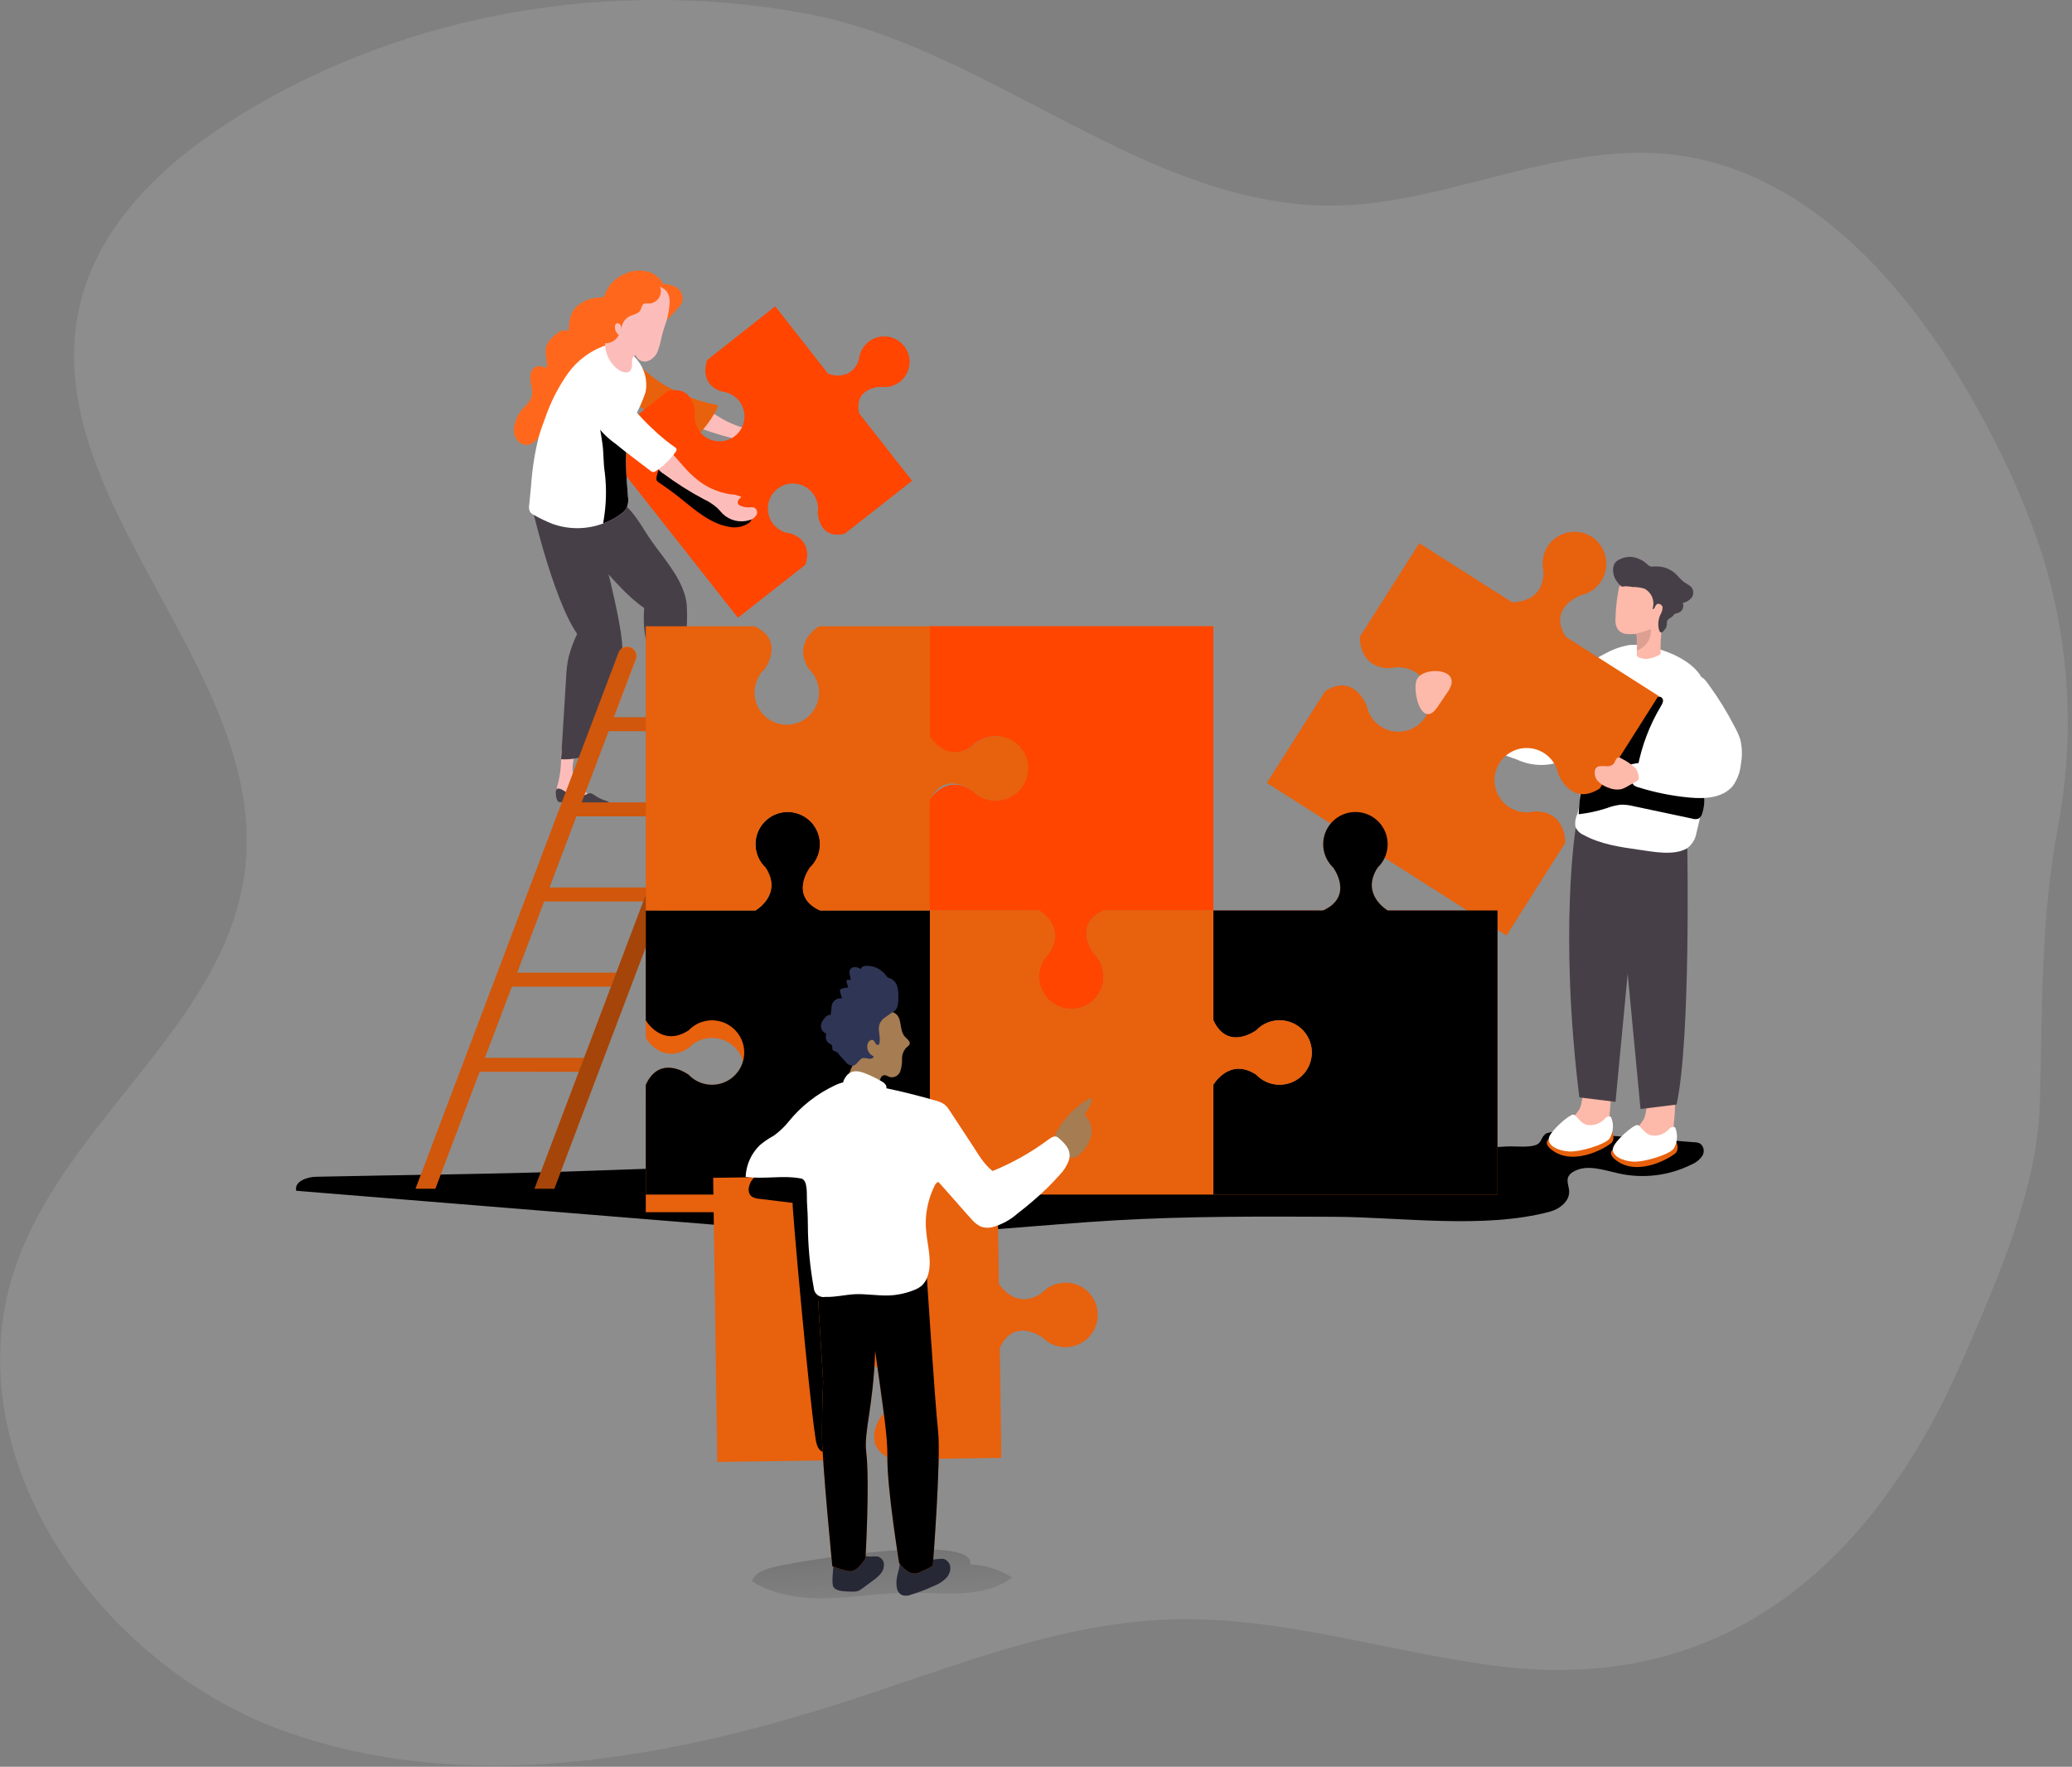 <svg width="353" height="301" viewBox="0 0 353 301" fill="none" xmlns="http://www.w3.org/2000/svg">
<rect x="0" y="0" width="353" height="301" fill="#808080" stroke="none"/>
<g clip-path="url(#clip0)">
<path opacity="0.18" d="M345.33 202.4C342.77 212.49 338.33 222.56 334.44 231.54C319.66 265.45 294.72 288.64 255.67 283.9C236.85 281.61 218.43 275.29 199.48 275.9C181.35 276.46 164.09 283.29 146.87 288.98C114.87 299.57 79.44 306.35 47.79 294.69C16.14 283.03 -8.47 247.16 2.79 215.36C11.55 190.54 38.94 173.89 41.79 147.73C45.54 113.73 5.3 84.4 13.79 51.22C17.4 37.25 29.02 26.85 41.33 19.35C69.61 2.06 104.38 -3.65 136.87 2.23C167.77 7.78 193.48 33.8 224.62 35C244.7 35.76 264.02 24.35 284.02 26.23C308.76 28.62 326.9 50.53 338.47 72.54C342.194 79.411 345.31 86.595 347.78 94.01C352.587 109.12 353.563 125.189 350.62 140.77C347.62 156.77 347.98 171.77 347.52 188.18C347.318 192.986 346.583 197.756 345.33 202.4Z" fill="#CCCCCC"/>
<path d="M131.02 267.19C129.8 267.57 128.43 268.19 128.12 269.4C131.96 271.84 136.71 272.4 141.25 272.28C145.79 272.16 150.32 271.36 154.87 271.33C160.87 271.33 167.63 272.4 172.45 268.76C170.309 267.404 167.851 266.632 165.32 266.52C166.21 260.92 134.58 266.08 131.02 267.19Z" fill="url(#paint0_linear)"/>
<path d="M53.93 200.48C52.31 200.48 50.07 201.3 50.47 202.87L124.4 208.87C133.1 209.58 141.81 210.28 150.55 210.28C163.75 210.28 176.89 208.66 190.06 207.9C202.46 207.19 214.88 207.24 227.29 207.3C238.78 207.36 252.91 209.43 264.07 206.42C265.75 205.97 267.44 204.62 267.33 202.89C267.28 202.09 266.86 201.26 267.17 200.52C267.35 200.157 267.636 199.857 267.99 199.66C270.28 198.25 273.2 199.35 275.84 199.93C280.042 200.843 284.43 200.286 288.27 198.35C288.99 198.051 289.603 197.542 290.03 196.89C290.234 196.561 290.307 196.167 290.237 195.787C290.167 195.406 289.958 195.065 289.65 194.83C289.339 194.676 288.997 194.598 288.65 194.6L266.02 192.84C265.184 192.711 264.33 192.786 263.53 193.06C262.64 193.45 262.69 194.49 261.97 194.92C260.8 195.61 258.14 195.24 256.8 195.32C253.37 195.51 249.94 195.7 246.5 195.87C239.653 196.197 232.793 196.473 225.92 196.7C211.92 197.17 197.85 197.45 183.82 197.7C156.07 198.15 128.31 198.39 100.57 199.46C85.02 200.04 69.48 200.14 53.93 200.48Z" fill="url(#paint1_linear)"/>
<path d="M110.78 46.41C109.479 45.958 108.057 45.993 106.78 46.51C105.956 46.804 105.203 47.267 104.569 47.87C103.935 48.473 103.435 49.202 103.1 50.01C103.093 50.115 103.064 50.218 103.015 50.31C102.966 50.403 102.897 50.485 102.814 50.549C102.731 50.614 102.635 50.659 102.532 50.684C102.43 50.708 102.323 50.71 102.22 50.69C100.765 50.687 99.36 51.225 98.28 52.2C97.02 53.35 97.02 54.76 96.85 56.41C96.644 56.306 96.416 56.252 96.185 56.252C95.954 56.252 95.726 56.306 95.52 56.41C95.108 56.613 94.733 56.883 94.41 57.21C93.858 57.653 93.417 58.218 93.12 58.86C92.72 59.95 93.17 61.15 93.19 62.31C93.197 62.362 93.193 62.415 93.177 62.465C93.162 62.515 93.135 62.561 93.1 62.6C93.059 62.618 93.015 62.627 92.97 62.627C92.925 62.627 92.881 62.618 92.84 62.6C92.53 62.54 92.25 62.38 91.94 62.35C91.577 62.353 91.227 62.483 90.95 62.717C90.672 62.95 90.485 63.273 90.42 63.63C90.302 64.346 90.34 65.079 90.53 65.78C90.716 66.481 90.695 67.221 90.47 67.91C90.23 68.363 89.916 68.772 89.54 69.12C88.455 70.131 87.75 71.482 87.54 72.95C87.481 73.659 87.672 74.367 88.08 74.95C88.29 75.238 88.57 75.467 88.894 75.614C89.219 75.761 89.575 75.822 89.93 75.79C91.59 75.57 92.17 73.24 93.75 72.69C95.33 72.14 97.1 70.28 98.12 68.81C98.94 67.63 99.74 66.26 101.12 65.81C101.574 65.713 102.012 65.552 102.42 65.33C102.691 65.118 102.916 64.853 103.08 64.55C103.651 63.708 104.093 62.784 104.39 61.81C104.89 59.89 104.39 57.73 105.32 55.96C105.586 55.452 105.955 55.006 106.405 54.651C106.855 54.296 107.374 54.04 107.93 53.9C108.4 53.78 108.93 53.75 109.36 53.62C109.904 53.463 110.418 53.216 110.88 52.89C111.488 52.54 112.012 52.06 112.413 51.485C112.814 50.909 113.083 50.252 113.2 49.56C113.29 48.15 112.02 46.89 110.78 46.41Z" fill="#FF681C"/>
<path d="M114.87 48.78C115.37 48.973 115.784 49.338 116.039 49.809C116.294 50.28 116.372 50.826 116.26 51.35C116.089 51.773 115.834 52.158 115.51 52.48L113.7 54.48L112.95 51.7C112.872 51.178 112.614 50.7 112.22 50.35C111.963 50.203 111.671 50.125 111.375 50.125C111.079 50.125 110.787 50.203 110.53 50.35C110 50.62 109.53 51.04 109.06 51.35C108.93 51.43 108.75 51.52 108.61 51.44C108.47 51.36 108.45 51.07 108.52 50.87C109.38 48.49 112.67 47.83 114.87 48.78Z" fill="#FF681C"/>
<path d="M116.1 124.01C116.155 124.946 116.466 125.849 117 126.62C117.81 127.62 119.16 128.12 120.28 128.85C120.395 128.909 120.496 128.992 120.576 129.094C120.655 129.196 120.711 129.314 120.74 129.44C120.733 129.562 120.691 129.679 120.618 129.777C120.545 129.875 120.445 129.949 120.33 129.99C120.093 130.057 119.844 130.074 119.6 130.04C118.458 129.861 117.306 129.751 116.15 129.71C115.57 129.71 114.9 129.77 114.53 129.32C114.292 128.939 114.209 128.48 114.3 128.04C114.402 126.386 114.268 124.726 113.9 123.11C113.777 122.716 113.733 122.301 113.77 121.89C113.807 121.7 113.894 121.523 114.021 121.376C114.148 121.23 114.311 121.119 114.494 121.056C114.677 120.992 114.874 120.977 115.064 121.013C115.255 121.049 115.433 121.134 115.58 121.26C116.24 121.83 116.02 123.24 116.1 124.01Z" fill="#FCBDBA"/>
<path d="M97.6 130.2C97.464 131.127 97.582 132.074 97.94 132.94C98.53 134.13 99.76 134.84 100.71 135.78C100.813 135.859 100.896 135.96 100.954 136.076C101.011 136.193 101.04 136.32 101.04 136.45C101.011 136.568 100.946 136.674 100.855 136.754C100.764 136.835 100.651 136.885 100.53 136.9C100.286 136.925 100.04 136.894 99.81 136.81C98.723 136.413 97.615 136.08 96.49 135.81C95.92 135.71 95.25 135.61 94.98 135.11C94.816 134.692 94.816 134.228 94.98 133.81C95.414 132.207 95.616 130.55 95.58 128.89C95.54 128.479 95.58 128.065 95.7 127.67C95.775 127.491 95.896 127.336 96.05 127.218C96.204 127.1 96.386 127.025 96.578 127C96.77 126.975 96.966 127 97.145 127.074C97.324 127.148 97.481 127.267 97.6 127.42C98.17 128.09 97.67 129.43 97.6 130.2Z" fill="#FCBDBA"/>
<path d="M93.96 85.2C93.96 85.2 103.5 99.36 109.75 103.59C109.63 105.006 109.66 106.43 109.84 107.84C110.16 110.13 111.27 112.14 111.63 114.39L112.83 121.96C112.88 122.3 112.98 122.71 113.31 122.83C113.508 122.894 113.722 122.894 113.92 122.83L116.56 122.11C116.402 117.561 116.498 113.008 116.85 108.47C117.066 106.635 117.113 104.784 116.99 102.94C116.55 98.94 113.27 95.37 110.99 92.16C109.62 90.22 108.15 87.32 106.23 85.85C104.63 84.63 102.37 85.21 100.36 85.41C98.853 85.554 97.332 85.446 95.86 85.09C95.559 84.949 95.228 84.885 94.896 84.904C94.564 84.924 94.243 85.025 93.96 85.2Z" fill="#473F47"/>
<path d="M90.33 85.11C90.33 85.11 94.04 101.78 98.33 108C97.707 109.28 97.214 110.621 96.86 112C96.623 113.129 96.486 114.277 96.45 115.43L95.59 129.35C96.919 129.42 98.25 129.25 99.52 128.85L104.4 116.58C105.332 114.625 105.882 112.511 106.02 110.35C106.02 106.17 102.02 90.91 101.55 90.14C100.5 88.41 98.19 88.14 96.25 87.58C94.793 87.168 93.417 86.512 92.18 85.64C91.57 85.26 91.02 84.89 90.33 85.11Z" fill="#473F47"/>
<path d="M124.58 72.13C126.613 73.068 128.869 73.415 131.09 73.13C131.741 72.951 132.424 72.916 133.09 73.03C132.8 73.44 132.52 74.03 132.93 74.38C133.056 74.462 133.2 74.51 133.35 74.52C133.889 74.59 134.437 74.531 134.95 74.35C135.192 74.23 135.46 74.172 135.73 74.18C135.968 74.239 136.173 74.39 136.301 74.6C136.428 74.81 136.467 75.061 136.41 75.3C136.268 75.776 135.955 76.183 135.53 76.44C134.843 76.895 134.048 77.159 133.225 77.204C132.403 77.25 131.583 77.076 130.85 76.7C130.43 76.47 130.04 76.18 129.61 75.95C128.783 75.573 127.908 75.311 127.01 75.17C124.381 74.626 121.797 73.884 119.28 72.95C118.899 72.859 118.54 72.692 118.225 72.458C117.911 72.224 117.647 71.929 117.45 71.59C116.94 70.33 117.88 68.22 119.38 69.04C121.12 70.05 122.69 71.35 124.58 72.13Z" fill="#FCBDBA"/>
<path d="M112.16 64.95C115.13 66.891 118.442 68.249 121.92 68.95C122.07 68.95 122.25 69.05 122.29 69.2C122.306 69.302 122.281 69.406 122.22 69.49C121.51 70.92 120.612 72.248 119.55 73.44C119.436 73.591 119.289 73.714 119.12 73.8C118.954 73.849 118.78 73.863 118.608 73.843C118.436 73.822 118.27 73.767 118.12 73.68C115.873 72.78 113.673 71.78 111.52 70.68C109.604 69.84 107.896 68.586 106.52 67.01C105.834 66.192 105.427 65.176 105.36 64.11C105.36 62.93 106.44 60.81 107.93 61.39C108.6 61.65 109.19 62.48 109.7 62.95C110.478 63.666 111.3 64.334 112.16 64.95Z" fill="#E8610D"/>
<path d="M112.16 64.95C115.13 66.891 118.442 68.249 121.92 68.95C122.07 68.95 122.25 69.05 122.29 69.2C122.306 69.302 122.281 69.406 122.22 69.49C121.51 70.92 120.612 72.248 119.55 73.44C119.436 73.591 119.289 73.714 119.12 73.8C118.954 73.849 118.78 73.863 118.608 73.843C118.436 73.822 118.27 73.767 118.12 73.68C115.873 72.78 113.673 71.78 111.52 70.68C109.604 69.84 107.896 68.586 106.52 67.01C105.834 66.192 105.427 65.176 105.36 64.11C105.36 62.93 106.44 60.81 107.93 61.39C108.6 61.65 109.19 62.48 109.7 62.95C110.478 63.666 111.3 64.334 112.16 64.95Z" fill="url(#paint2_linear)"/>
<path d="M154.02 58.99C154.554 59.664 154.873 60.483 154.935 61.34C154.997 62.198 154.799 63.054 154.368 63.798C153.936 64.542 153.29 65.138 152.515 65.509C151.739 65.881 150.87 66.01 150.02 65.88C150.02 65.88 145.29 65.99 146.36 70.45L155.36 81.91L143.9 90.91C139.44 91.98 139.33 87.25 139.33 87.25C139.452 86.401 139.317 85.535 138.942 84.763C138.567 83.992 137.97 83.35 137.227 82.922C136.484 82.493 135.629 82.297 134.773 82.359C133.918 82.421 133.101 82.739 132.427 83.27C131.753 83.801 131.255 84.522 130.995 85.34C130.735 86.157 130.727 87.034 130.97 87.856C131.214 88.679 131.699 89.41 132.362 89.954C133.025 90.498 133.836 90.831 134.69 90.91C138.76 92.25 137.18 96.21 137.18 96.21L125.72 105.21L102.43 75.64L113.78 66.64C118.24 65.57 118.35 70.3 118.35 70.3C118.244 71.001 118.314 71.718 118.553 72.385C118.792 73.053 119.194 73.651 119.722 74.125C120.249 74.599 120.886 74.934 121.576 75.101C122.265 75.267 122.985 75.26 123.671 75.08C124.357 74.899 124.987 74.551 125.505 74.067C126.023 73.582 126.413 72.977 126.639 72.304C126.865 71.632 126.92 70.914 126.8 70.215C126.68 69.516 126.388 68.858 125.95 68.3C125.585 67.841 125.131 67.462 124.616 67.183C124.1 66.905 123.533 66.734 122.95 66.68C118.92 65.35 120.5 61.35 120.5 61.35L132.07 52.22L141.07 63.69C141.07 63.69 145.07 65.27 146.37 61.2C146.456 60.348 146.795 59.541 147.343 58.883C147.892 58.225 148.625 57.746 149.448 57.508C150.271 57.271 151.146 57.285 151.961 57.549C152.776 57.813 153.493 58.315 154.02 58.99Z" fill="#FF4500"/>
<path d="M154.02 58.99C154.554 59.664 154.873 60.483 154.935 61.34C154.997 62.198 154.799 63.054 154.368 63.798C153.936 64.542 153.29 65.138 152.515 65.509C151.739 65.881 150.87 66.01 150.02 65.88C150.02 65.88 145.29 65.99 146.36 70.45L155.36 81.91L143.9 90.91C139.44 91.98 139.33 87.25 139.33 87.25C139.452 86.401 139.317 85.535 138.942 84.763C138.567 83.992 137.97 83.35 137.227 82.922C136.484 82.493 135.629 82.297 134.773 82.359C133.918 82.421 133.101 82.739 132.427 83.27C131.753 83.801 131.255 84.522 130.995 85.34C130.735 86.157 130.727 87.034 130.97 87.856C131.214 88.679 131.699 89.41 132.362 89.954C133.025 90.498 133.836 90.831 134.69 90.91C138.76 92.25 137.18 96.21 137.18 96.21L125.72 105.21L102.43 75.64L113.78 66.64C118.24 65.57 118.35 70.3 118.35 70.3C118.244 71.001 118.314 71.718 118.553 72.385C118.792 73.053 119.194 73.651 119.722 74.125C120.249 74.599 120.886 74.934 121.576 75.101C122.265 75.267 122.985 75.26 123.671 75.08C124.357 74.899 124.987 74.551 125.505 74.067C126.023 73.582 126.413 72.977 126.639 72.304C126.865 71.632 126.92 70.914 126.8 70.215C126.68 69.516 126.388 68.858 125.95 68.3C125.585 67.841 125.131 67.462 124.616 67.183C124.1 66.905 123.533 66.734 122.95 66.68C118.92 65.35 120.5 61.35 120.5 61.35L132.07 52.22L141.07 63.69C141.07 63.69 145.07 65.27 146.37 61.2C146.456 60.348 146.795 59.541 147.343 58.883C147.892 58.225 148.625 57.746 149.448 57.508C150.271 57.271 151.146 57.285 151.961 57.549C152.776 57.813 153.493 58.315 154.02 58.99Z" fill="#FF4500"/>
<path d="M116.15 85.07C118.6 87.07 121.15 89.22 124.15 89.74C124.727 89.869 125.324 89.882 125.907 89.777C126.489 89.672 127.044 89.452 127.54 89.13C127.711 89.028 127.85 88.881 127.942 88.704C128.034 88.527 128.075 88.329 128.06 88.13C127.95 87.64 127.35 87.47 126.86 87.38C124.568 87.067 122.368 86.276 120.4 85.06C119.67 84.543 118.978 83.975 118.33 83.36L113.46 79.02C113.401 78.948 113.326 78.889 113.241 78.85C113.156 78.81 113.064 78.79 112.97 78.79C112.77 78.79 112.65 79.02 112.56 79.2C112.258 79.814 112.03 80.462 111.88 81.13C111.73 81.86 111.88 81.96 112.51 82.38C113.77 83.233 114.983 84.13 116.15 85.07Z" fill="url(#paint3_linear)"/>
<path d="M118.41 81.41C120.105 82.893 122.185 83.864 124.41 84.21C125.072 84.219 125.724 84.373 126.32 84.66C125.91 84.97 125.47 85.5 125.78 85.91C125.879 86.024 126.007 86.11 126.15 86.16C126.648 86.373 127.189 86.469 127.73 86.44C127.998 86.399 128.271 86.42 128.53 86.5C128.635 86.561 128.726 86.642 128.799 86.738C128.872 86.835 128.926 86.945 128.956 87.061C128.987 87.179 128.994 87.3 128.978 87.42C128.961 87.54 128.921 87.656 128.86 87.76C128.599 88.184 128.183 88.489 127.7 88.61C126.915 88.858 126.077 88.89 125.275 88.704C124.473 88.517 123.736 88.119 123.14 87.55C122.79 87.21 122.5 86.82 122.14 86.49C121.452 85.896 120.685 85.402 119.86 85.02C117.488 83.76 115.215 82.322 113.06 80.72C112.72 80.527 112.422 80.267 112.185 79.956C111.948 79.645 111.776 79.289 111.68 78.91C111.54 77.55 113.03 75.78 114.25 77C115.67 78.44 116.82 80.09 118.41 81.41Z" fill="#FCBDBA"/>
<path d="M90.33 87.25C90.509 87.465 90.735 87.636 90.99 87.75C91.996 88.324 93.042 88.825 94.12 89.25C96.921 90.252 99.986 90.228 102.77 89.18C103.884 88.779 104.929 88.209 105.87 87.49C106.227 87.247 106.527 86.93 106.75 86.56C107.015 85.957 107.099 85.29 106.99 84.64C106.74 81.27 106.37 77.79 106.99 74.52C107.189 73.397 107.525 72.302 107.99 71.26C108.8 69.838 109.47 68.341 109.99 66.79C110.168 65.837 110.136 64.856 109.896 63.916C109.656 62.977 109.214 62.101 108.6 61.35C107.3 59.69 104.92 58.22 102.82 58.97C100.394 59.884 98.29 61.491 96.77 63.59C95.112 65.941 93.799 68.517 92.87 71.24C92.47 72.31 92.08 73.38 91.77 74.48C91.108 77.141 90.68 79.855 90.49 82.59C90.38 83.73 90.28 84.87 90.16 86.01C90.066 86.43 90.126 86.871 90.33 87.25Z" fill="white"/>
<path d="M102.77 89.18C103.884 88.779 104.929 88.209 105.87 87.49C106.227 87.247 106.527 86.93 106.75 86.56C107.015 85.957 107.099 85.29 106.99 84.64C106.74 81.27 106.37 77.79 106.99 74.52C106.59 74.12 106.14 73.76 105.7 73.4C104.7 72.58 103.26 70.96 101.81 71.07C102.16 72.6 102.44 74.16 102.65 75.72C102.86 77.28 102.78 78.9 103.03 80.44C103.362 83.165 103.298 85.923 102.84 88.63C102.797 88.81 102.774 88.995 102.77 89.18Z" fill="url(#paint4_linear)"/>
<path d="M114.94 76.16C115.018 76.2 115.088 76.255 115.144 76.322C115.201 76.389 115.244 76.466 115.27 76.55C115.273 76.716 115.212 76.877 115.1 77C114.191 78.282 113.052 79.384 111.74 80.25C111.613 80.351 111.461 80.413 111.3 80.43C111.116 80.41 110.943 80.329 110.81 80.2C108.81 78.67 106.81 77.2 104.86 75.6C103.599 74.705 102.486 73.619 101.56 72.38C100.88 71.262 100.362 70.053 100.02 68.79C98.83 65.04 102.43 63.41 104.84 66.16C108.02 69.8 110.92 73.35 114.94 76.16Z" fill="white"/>
<path d="M114.45 129.46C114.398 129.336 114.38 129.2 114.397 129.066C114.415 128.933 114.467 128.806 114.55 128.7C114.77 128.49 115.13 128.59 115.41 128.7C116.028 129 116.675 129.238 117.34 129.41C118.01 129.586 118.721 129.512 119.34 129.2C119.68 129 120.01 128.7 120.4 128.73C120.596 128.759 120.784 128.831 120.95 128.94C121.55 129.251 122.194 129.47 122.86 129.59C123.14 129.614 123.411 129.703 123.65 129.85C123.722 129.901 123.775 129.975 123.8 130.06C123.8 130.26 123.61 130.41 123.42 130.48C121.34 131.29 119.01 130.99 116.79 130.75C116.541 130.715 116.289 130.715 116.04 130.75C115.67 130.82 115.22 131.01 114.91 130.75C114.645 130.369 114.486 129.923 114.45 129.46Z" fill="#473F47"/>
<path d="M94.7 135.16C94.667 135.031 94.668 134.895 94.701 134.766C94.734 134.637 94.799 134.518 94.89 134.42C95.14 134.24 95.48 134.42 95.75 134.53C96.331 134.9 96.943 135.217 97.58 135.48C98.225 135.72 98.935 135.72 99.58 135.48C99.94 135.33 100.3 135.07 100.69 135.15C100.879 135.205 101.056 135.297 101.21 135.42C101.761 135.823 102.372 136.137 103.02 136.35C103.298 136.408 103.559 136.531 103.78 136.71C103.812 136.737 103.839 136.771 103.858 136.809C103.877 136.846 103.888 136.888 103.89 136.93C103.89 137.13 103.67 137.25 103.47 137.3C101.3 137.85 99.03 137.3 96.86 136.75C96.616 136.679 96.364 136.642 96.11 136.64C95.74 136.64 95.27 136.8 94.99 136.46C94.787 136.057 94.688 135.611 94.7 135.16Z" fill="#473F47"/>
<path d="M113.22 55.64C113.05 56.19 112.88 56.74 112.74 57.3C112.581 58.135 112.361 58.958 112.08 59.76C111.937 60.16 111.71 60.525 111.413 60.829C111.116 61.133 110.757 61.368 110.36 61.52C109.955 61.649 109.516 61.617 109.134 61.431C108.753 61.245 108.457 60.919 108.31 60.52C107.83 60.63 107.66 61.22 107.67 61.72C107.75 62.209 107.659 62.711 107.41 63.14C106.96 63.67 106.08 63.45 105.49 63.07C104.597 62.468 103.902 61.615 103.495 60.618C103.087 59.621 102.984 58.525 103.2 57.47C103.69 55.24 103.67 52.57 104.94 50.64C105.396 49.989 105.978 49.435 106.65 49.01C107.239 48.579 107.927 48.3 108.65 48.2C109.156 48.17 109.665 48.211 110.16 48.32C112.28 48.68 114.08 48.99 114.09 51.42C114.025 52.864 113.731 54.288 113.22 55.64Z" fill="#FCBDBA"/>
<path d="M110.61 51.71C110.28 51.71 109.9 51.63 109.61 51.83C109.32 52.03 109.3 52.48 109.12 52.83C108.77 53.48 107.88 53.57 107.21 53.91C106.804 54.127 106.466 54.452 106.233 54.849C106 55.246 105.882 55.7 105.89 56.16C105.903 55.866 105.83 55.574 105.68 55.32C105.64 55.26 105.588 55.209 105.528 55.169C105.467 55.13 105.399 55.103 105.328 55.091C105.257 55.079 105.184 55.081 105.114 55.098C105.044 55.115 104.978 55.147 104.92 55.19C104.83 55.297 104.777 55.43 104.77 55.57C104.743 55.856 104.789 56.143 104.905 56.406C105.02 56.669 105.201 56.897 105.43 57.07C105.222 57.499 104.896 57.859 104.491 58.109C104.085 58.359 103.616 58.488 103.14 58.48C102.839 58.487 102.545 58.388 102.31 58.2C102.162 58.048 102.052 57.863 101.99 57.66C101.42 56.06 102.29 54.35 102.5 52.66C102.52 52.063 102.617 51.472 102.79 50.9C102.975 50.496 103.229 50.127 103.54 49.81C104.473 48.689 105.709 47.859 107.1 47.42C108.44 47.05 111.1 47.24 112.15 48.3C112.388 48.603 112.539 48.966 112.585 49.349C112.632 49.732 112.572 50.12 112.414 50.472C112.255 50.823 112.003 51.125 111.685 51.343C111.367 51.561 110.995 51.688 110.61 51.71Z" fill="#FF681C"/>
<path d="M110.02 206.52V187.81C112.48 182.47 117.33 186.11 117.33 186.11C118.087 186.903 119.065 187.452 120.136 187.685C121.208 187.918 122.325 187.824 123.343 187.416C124.361 187.009 125.234 186.305 125.849 185.397C126.463 184.488 126.792 183.417 126.792 182.32C126.792 181.223 126.463 180.152 125.849 179.243C125.234 178.335 124.361 177.631 123.343 177.224C122.325 176.816 121.208 176.722 120.136 176.955C119.065 177.188 118.087 177.737 117.33 178.53C112.75 181.53 110.02 176.83 110.02 176.83V158.11H128.73C128.73 158.11 133.47 155.38 130.43 150.8C129.636 150.043 129.088 149.065 128.855 147.994C128.622 146.922 128.716 145.805 129.124 144.787C129.531 143.769 130.235 142.896 131.143 142.281C132.052 141.667 133.123 141.338 134.22 141.338C135.317 141.338 136.388 141.667 137.297 142.281C138.205 142.896 138.909 143.769 139.316 144.787C139.724 145.805 139.818 146.922 139.585 147.994C139.352 149.065 138.803 150.043 138.01 150.8C138.01 150.8 134.37 155.65 139.71 158.11H158.42V206.52H110.02Z" fill="url(#paint5_linear)"/>
<path d="M74.17 202.52H70.79L105.39 111.16C105.506 110.865 105.709 110.612 105.971 110.434C106.233 110.255 106.543 110.16 106.86 110.16C107.116 110.16 107.368 110.221 107.595 110.34C107.822 110.459 108.016 110.631 108.162 110.841C108.308 111.052 108.4 111.295 108.431 111.549C108.462 111.803 108.431 112.061 108.34 112.3L74.17 202.52Z" fill="#E8610D"/>
<path d="M94.44 202.52H91.06L126.04 110.14H129.42L94.44 202.52Z" fill="#E8610D"/>
<path d="M120.58 124.57H102.7L103.6 122.19H121.48L120.58 124.57Z" fill="#E8610D"/>
<path d="M115.08 139.08H97.2L98.11 136.7H115.99L115.08 139.08Z" fill="#E8610D"/>
<path d="M109.59 153.59H91.71L92.61 151.2H110.49L109.59 153.59Z" fill="#E8610D"/>
<path d="M104.1 168.09H86.22L87.12 165.71H105L104.1 168.09Z" fill="#E8610D"/>
<path d="M98.6 182.6H80.72L81.63 180.22H99.5L98.6 182.6Z" fill="#E8610D"/>
<path d="M103.69 124.57L99.09 136.7H116.02L115.12 139.08H98.22L93.63 151.2H110.52L109.62 153.58H92.7L88.11 165.71H105.02L104.12 168.09H87.21L82.61 180.22H99.51L98.6 182.6H81.71L74.17 202.52H70.79L105.39 111.16C105.54 110.847 105.79 110.591 106.1 110.434C106.41 110.277 106.763 110.226 107.105 110.29C107.446 110.354 107.758 110.528 107.99 110.787C108.222 111.045 108.363 111.373 108.39 111.72C108.39 111.911 108.356 112.101 108.29 112.28L104.54 122.19H121.43L120.53 124.57H103.69Z" fill="url(#paint6_linear)"/>
<path d="M94.44 202.52H91.06L126.04 110.14H129.42L94.44 202.52Z" fill="url(#paint7_linear)"/>
<path d="M262.13 123.53C261.63 123.953 261.032 124.242 260.39 124.37C259.801 124.395 259.213 124.289 258.67 124.06L250.35 121.29C249.721 121.78 249.302 122.489 249.176 123.276C249.049 124.063 249.226 124.868 249.67 125.53C250.486 126.423 251.546 127.056 252.72 127.35L258.43 129.4C259.748 130.016 261.186 130.331 262.641 130.322C264.095 130.313 265.53 129.981 266.84 129.35C268.54 128.78 270.41 128.07 271.23 126.47C272.05 124.87 271.45 122.75 271.69 120.88C272.006 119.692 272.23 118.482 272.36 117.26C272.36 116.21 271.5 114.63 270.25 114.85C269.17 115.04 268.45 116.92 267.88 117.71C266.273 119.933 264.334 121.896 262.13 123.53Z" fill="white"/>
<path d="M249.31 120.82C249.223 120.595 249.09 120.391 248.92 120.22C248.836 120.134 248.729 120.075 248.611 120.05C248.494 120.026 248.372 120.036 248.26 120.08C248.151 120.147 248.063 120.244 248.006 120.359C247.95 120.474 247.927 120.603 247.94 120.73C247.948 120.775 247.947 120.821 247.937 120.866C247.926 120.911 247.907 120.953 247.88 120.99C247.82 121.05 247.71 120.99 247.62 120.99C246.68 120.81 245.72 120.67 244.76 120.57C244.657 120.549 244.55 120.557 244.451 120.592C244.353 120.628 244.265 120.689 244.198 120.77C244.132 120.851 244.088 120.949 244.073 121.053C244.057 121.157 244.07 121.263 244.11 121.36C244.214 121.678 244.373 121.976 244.58 122.24C245.07 123.04 245.25 124.09 246.03 124.61C246.507 124.889 247.061 125.005 247.61 124.94C248.16 124.94 248.7 124.81 249.25 124.84C249.614 124.918 249.992 124.876 250.33 124.72C250.456 124.626 250.556 124.501 250.621 124.358C250.685 124.214 250.713 124.057 250.7 123.9C250.642 123.406 250.467 122.933 250.19 122.52C249.88 121.98 249.59 121.4 249.31 120.82Z" fill="#FDB9A9"/>
<path d="M272.51 183.45C269.33 182.73 269.95 187.24 269.11 188.92C268.578 189.783 267.902 190.547 267.11 191.18C266.33 191.829 265.821 192.745 265.68 193.75C265.661 193.937 265.7 194.125 265.79 194.29C265.952 194.488 266.179 194.622 266.43 194.67C268.248 195.201 270.201 195.007 271.88 194.13C272.666 193.759 273.319 193.155 273.75 192.4C274.098 191.586 274.262 190.705 274.23 189.82C274.33 187.94 275.17 184.04 272.51 183.45Z" fill="#FDB9A9"/>
<path d="M269.69 192.75C269.69 192.75 260.63 193.14 264.47 195.98C268.31 198.82 274.04 195.29 274.6 194.64C275.16 193.99 274.7 192.88 274.7 192.88L269.69 192.75Z" fill="#E8610D"/>
<path d="M274.2 194C273.4 195 269.14 196.31 267.25 196.17C265.36 196.03 263.67 195.17 263.86 193.94C264.05 192.71 267.37 189.88 268 189.89C268.63 189.9 269.12 191.35 270.38 191.65C270.943 191.743 271.521 191.691 272.058 191.499C272.595 191.306 273.074 190.98 273.45 190.55C273.563 190.4 273.722 190.291 273.903 190.243C274.085 190.194 274.277 190.207 274.45 190.28C274.714 190.874 274.828 191.523 274.785 192.171C274.741 192.819 274.541 193.447 274.2 194Z" fill="white"/>
<path d="M283.44 185.23C280.26 184.49 280.88 189.01 280.04 190.68C279.509 191.546 278.832 192.314 278.04 192.95C277.261 193.595 276.751 194.508 276.61 195.51C276.593 195.7 276.632 195.891 276.72 196.06C276.885 196.255 277.11 196.389 277.36 196.44C279.179 196.967 281.13 196.773 282.81 195.9C283.595 195.522 284.247 194.916 284.68 194.16C285.027 193.349 285.191 192.472 285.16 191.59C285.26 189.69 286.1 185.8 283.44 185.23Z" fill="#FDB9A9"/>
<path d="M280.62 194.49C280.62 194.49 271.56 194.87 275.4 197.73C279.24 200.59 284.97 197.03 285.53 196.38C286.09 195.73 285.63 194.62 285.63 194.62L280.62 194.49Z" fill="#E8610D"/>
<path d="M285.13 195.72C284.33 196.72 280.07 198.04 278.18 197.9C276.29 197.76 274.6 196.9 274.79 195.67C274.98 194.44 278.3 191.61 278.93 191.67C279.56 191.73 280.05 193.13 281.31 193.42C281.872 193.516 282.45 193.465 282.987 193.275C283.524 193.084 284.004 192.759 284.38 192.33C284.491 192.178 284.651 192.069 284.833 192.02C285.014 191.971 285.207 191.985 285.38 192.06C285.633 192.646 285.743 193.284 285.699 193.92C285.656 194.557 285.461 195.174 285.13 195.72Z" fill="white"/>
<path d="M275.23 144.1L279.49 188.94L285.63 188.18C288.06 177.24 287.46 144.51 287.46 144.51L275.23 144.1Z" fill="#473F47"/>
<path d="M279.49 142.89L275.23 187.72L269.07 186.96C265.56 158.6 268.46 140.96 268.46 140.96L279.49 142.89Z" fill="#473F47"/>
<path d="M269.02 126.68C268.94 125.86 268.72 125.04 268.64 124.2C268.44 122.51 268.47 120.801 268.73 119.12C269.019 117.326 269.561 115.582 270.34 113.94C271.04 112.52 272.34 111.94 273.76 111.2C274.968 110.551 276.276 110.108 277.63 109.89C278.583 109.803 279.543 109.857 280.48 110.05C283.38 110.6 287.19 112.05 289.17 114.38C290.66 116.09 290.83 118.55 290.88 120.82C290.94 123.95 290.88 127.08 290.68 130.21C290.68 130.66 290.63 131.11 290.59 131.57C290.429 135.052 289.902 138.508 289.02 141.88C288.854 142.934 288.284 143.881 287.43 144.52C285.16 145.84 281.7 145.11 279.25 144.77C276 144.31 272.67 143.83 269.79 142.25C269.192 141.994 268.709 141.528 268.43 140.94C268.286 140.2 268.381 139.433 268.7 138.75C269.7 135.55 268.92 132.18 268.92 128.91C268.92 128.32 268.99 127.72 268.99 127.12C269.02 126.98 269.02 126.83 269.02 126.68Z" fill="white"/>
<path d="M279.22 132.47C279.991 132.95 280.841 133.288 281.73 133.47C284.38 134.24 287.1 134.65 289.73 135.47C289.909 135.505 290.075 135.588 290.21 135.71C290.318 135.876 290.367 136.073 290.35 136.27C290.362 137.04 290.247 137.807 290.01 138.54C289.933 138.906 289.723 139.23 289.42 139.45C289.036 139.59 288.614 139.59 288.23 139.45L278.32 137.35C277.611 137.169 276.882 137.081 276.15 137.09C275.283 137.191 274.433 137.403 273.62 137.72C272.1 138.207 270.536 138.542 268.95 138.72C269.034 136.828 269.265 134.946 269.64 133.09C269.785 132.541 269.993 132.011 270.26 131.51C270.58 131.015 270.956 130.559 271.38 130.15C272.98 128.48 274.09 126.39 275.71 124.72C276.56 123.84 277.62 123.28 278.37 122.34C278.67 121.96 281.27 118.69 281.02 118.34C281.52 118.96 282.76 118.34 283.21 118.98C283.49 119.38 283.21 119.92 282.95 120.33C281.034 123.538 279.697 127.059 279 130.73C278.8 131.58 278.5 131.88 279.22 132.47Z" fill="url(#paint8_linear)"/>
<path d="M271.14 91.42C272.059 92.011 272.782 92.862 273.214 93.866C273.647 94.869 273.77 95.979 273.568 97.053C273.366 98.127 272.848 99.116 272.081 99.894C271.313 100.672 270.331 101.204 269.26 101.42C269.26 101.42 263.58 103.56 266.77 108.5L282.55 118.55L272.55 134.33C267.61 137.52 265.47 131.84 265.47 131.84C265.255 130.768 264.724 129.784 263.945 129.016C263.167 128.248 262.176 127.73 261.101 127.53C260.026 127.33 258.915 127.455 257.912 127.891C256.909 128.327 256.06 129.054 255.473 129.977C254.886 130.899 254.589 131.977 254.619 133.07C254.65 134.163 255.007 135.222 255.644 136.111C256.281 137 257.17 137.678 258.196 138.057C259.222 138.436 260.338 138.5 261.4 138.24C266.9 138.13 266.66 143.6 266.66 143.6L256.66 159.38L215.82 133.38L225.77 117.74C230.71 114.56 232.85 120.23 232.85 120.23C233.062 121.306 233.591 122.295 234.37 123.067C235.149 123.84 236.141 124.361 237.219 124.565C238.297 124.768 239.411 124.644 240.418 124.208C241.425 123.772 242.278 123.044 242.867 122.119C243.457 121.194 243.755 120.113 243.725 119.017C243.694 117.92 243.336 116.858 242.696 115.967C242.056 115.076 241.163 114.397 240.134 114.018C239.104 113.639 237.985 113.577 236.92 113.84C231.42 113.95 231.67 108.48 231.67 108.48L241.81 92.54L257.6 102.6C257.6 102.6 263.07 102.84 262.96 97.34C262.785 96.618 262.757 95.868 262.878 95.134C262.998 94.401 263.264 93.699 263.66 93.07C264.448 91.877 265.669 91.037 267.066 90.729C268.462 90.421 269.923 90.669 271.14 91.42Z" fill="#E8610D"/>
<path d="M295.49 123.75C295.9 124.464 296.235 125.218 296.49 126C296.813 127.371 296.847 128.795 296.59 130.18C296.469 131.538 295.982 132.837 295.18 133.94C293.49 135.94 290.47 136.13 287.85 135.88C284.876 135.606 281.939 135.016 279.09 134.12C278.825 134.06 278.576 133.944 278.36 133.78C278.129 133.519 277.97 133.202 277.9 132.86C277.682 132.031 277.538 131.184 277.47 130.33C280.47 129.47 283.79 130.17 286.92 129.71C287.133 129.709 287.343 129.657 287.533 129.559C287.722 129.46 287.885 129.318 288.008 129.144C288.131 128.97 288.211 128.769 288.241 128.558C288.271 128.347 288.25 128.131 288.18 127.93C288.03 126.17 286.94 124.63 286.43 122.93C285.93 121.294 285.972 119.54 286.55 117.93C286.722 117.362 287.015 116.839 287.409 116.395C287.802 115.952 288.287 115.599 288.83 115.36C290.08 114.95 290.56 115.93 291.25 116.85C292.838 119.038 294.256 121.345 295.49 123.75Z" fill="white"/>
<path d="M276.22 129.21C276.102 129.114 275.96 129.052 275.81 129.03C275.695 129.042 275.585 129.084 275.492 129.153C275.399 129.222 275.326 129.314 275.28 129.42C275.192 129.636 275.092 129.846 274.98 130.05C274.83 130.217 274.644 130.347 274.436 130.432C274.228 130.517 274.004 130.554 273.78 130.54C273.331 130.495 272.879 130.495 272.43 130.54C272.264 130.574 272.109 130.65 271.98 130.76C271.857 130.88 271.771 131.033 271.73 131.2C271.654 131.54 271.663 131.893 271.758 132.228C271.852 132.563 272.028 132.87 272.27 133.12C272.758 133.615 273.359 133.985 274.02 134.2C274.695 134.498 275.443 134.588 276.17 134.46C276.569 134.344 276.949 134.172 277.3 133.95L278.76 133.14C278.882 133.082 278.991 133.001 279.08 132.9C279.4 132.5 278.96 131.3 278.67 130.9C277.94 130.22 277.115 129.651 276.22 129.21Z" fill="#FDB9A9"/>
<path d="M275.24 105.35C275.24 104.49 275.31 103.62 275.4 102.78C275.49 101.94 275.6 101.28 275.74 100.54C275.749 100.321 275.806 100.107 275.906 99.912C276.006 99.716 276.148 99.545 276.32 99.41C277.476 98.72 278.804 98.373 280.15 98.41C280.659 98.374 281.17 98.445 281.65 98.617C282.13 98.789 282.57 99.059 282.94 99.41C283.392 99.984 283.66 100.681 283.71 101.41C283.757 103.303 283.569 105.194 283.15 107.04C282.939 108.49 282.862 109.956 282.92 111.42C282.211 111.891 281.397 112.18 280.55 112.26C280.156 112.256 279.765 112.192 279.39 112.07C279.181 112.023 278.997 111.902 278.87 111.73C278.825 111.57 278.825 111.4 278.87 111.24C278.88 111.087 278.88 110.933 278.87 110.78C278.928 109.924 278.912 109.064 278.82 108.21C278.822 108.173 278.815 108.136 278.802 108.101C278.788 108.067 278.767 108.036 278.74 108.01C278.685 107.99 278.625 107.99 278.57 108.01H278.33C277.905 108.055 277.475 108.055 277.05 108.01C276.538 107.96 276.062 107.725 275.71 107.35C275.304 106.768 275.136 106.052 275.24 105.35Z" fill="#FDB9A9"/>
<path d="M277.02 99.87C276.72 99.87 276.45 100.03 276.19 99.87C275.918 99.644 275.679 99.382 275.48 99.09C275.002 98.456 274.768 97.672 274.82 96.88C274.839 96.522 274.956 96.175 275.16 95.88C275.382 95.611 275.667 95.402 275.99 95.27C276.61 94.965 277.301 94.83 277.99 94.88C278.989 95.01 279.921 95.455 280.65 96.15C280.804 96.31 280.992 96.433 281.2 96.51C281.391 96.55 281.589 96.55 281.78 96.51C283.046 96.403 284.303 96.79 285.29 97.59C285.85 98.08 286.29 98.71 286.87 99.14C287.45 99.57 288.02 99.73 288.32 100.28C288.445 100.536 288.496 100.821 288.466 101.105C288.436 101.388 288.326 101.656 288.15 101.88C287.778 102.318 287.266 102.615 286.7 102.72C286.762 102.883 286.791 103.056 286.786 103.23C286.78 103.404 286.739 103.575 286.667 103.734C286.594 103.892 286.491 104.034 286.363 104.152C286.234 104.27 286.084 104.361 285.92 104.42C285.689 104.455 285.466 104.53 285.26 104.64C285.12 104.75 285.06 104.92 284.92 105.03C284.59 105.3 284.16 105.39 284.02 105.85C283.978 106.044 283.961 106.242 283.97 106.44C283.946 106.733 283.826 107.011 283.63 107.23C283.5 107.37 283.27 107.72 283.08 107.76C282.89 107.8 282.72 107.57 282.66 107.37C282.426 106.522 282.485 105.62 282.83 104.81C283.077 104.419 283.222 103.972 283.25 103.51C283.25 103.05 282.59 102.69 282.25 102.96C281.91 103.23 281.89 103.88 281.53 103.75C281.753 103.104 281.737 102.399 281.483 101.763C281.23 101.128 280.757 100.605 280.15 100.29C279.476 100.084 278.774 99.986 278.07 100C277.741 99.931 277.406 99.894 277.07 99.89L277.02 99.87Z" fill="#473F47"/>
<path d="M278.33 108.03C279.323 107.841 280.294 107.553 281.23 107.17C281.314 107.958 281.125 108.751 280.693 109.416C280.262 110.081 279.614 110.576 278.86 110.82C278.935 109.965 278.935 109.105 278.86 108.25C278.859 108.176 278.831 108.104 278.78 108.05C278.725 108.03 278.665 108.03 278.61 108.05H278.38L278.33 108.03Z" fill="#DE9F93"/>
<path d="M247.02 115.22C247.172 115.437 247.27 115.687 247.306 115.95C247.343 116.212 247.317 116.48 247.23 116.73C247.056 117.231 246.803 117.7 246.48 118.12L244.91 120.44C244.5 121.04 243.91 121.72 243.22 121.66C241.5 121.54 240.74 117.08 241.38 115.76C242.12 114.11 245.89 113.81 247.02 115.22Z" fill="#FDB9A9"/>
<path d="M255.12 155.11V203.52H206.72V184.8C206.72 184.8 209.45 180.06 214.03 183.1C214.787 183.894 215.765 184.442 216.836 184.675C217.908 184.908 219.025 184.814 220.043 184.406C221.061 183.999 221.934 183.295 222.549 182.387C223.163 181.478 223.492 180.407 223.492 179.31C223.492 178.213 223.163 177.142 222.549 176.233C221.934 175.325 221.061 174.621 220.043 174.214C219.025 173.806 217.908 173.712 216.836 173.945C215.765 174.178 214.787 174.727 214.03 175.52C214.03 175.52 209.18 179.16 206.72 173.82V155.11H225.43C230.77 152.65 227.13 147.8 227.13 147.8C226.336 147.043 225.788 146.065 225.555 144.994C225.322 143.922 225.416 142.805 225.824 141.787C226.231 140.769 226.935 139.896 227.843 139.281C228.752 138.667 229.823 138.338 230.92 138.338C232.017 138.338 233.088 138.667 233.997 139.281C234.905 139.896 235.609 140.769 236.016 141.787C236.424 142.805 236.518 143.922 236.285 144.994C236.052 146.065 235.504 147.043 234.71 147.8C231.71 152.38 236.41 155.11 236.41 155.11H255.12Z" fill="#E8610D"/>
<path d="M255.12 155.11V203.52H206.72V184.8C206.72 184.8 209.45 180.06 214.03 183.1C214.787 183.894 215.765 184.442 216.836 184.675C217.908 184.908 219.025 184.814 220.043 184.406C221.061 183.999 221.934 183.295 222.549 182.387C223.163 181.478 223.492 180.407 223.492 179.31C223.492 178.213 223.163 177.142 222.549 176.233C221.934 175.325 221.061 174.621 220.043 174.214C219.025 173.806 217.908 173.712 216.836 173.945C215.765 174.178 214.787 174.727 214.03 175.52C214.03 175.52 209.18 179.16 206.72 173.82V155.11H225.43C230.77 152.65 227.13 147.8 227.13 147.8C226.336 147.043 225.788 146.065 225.555 144.994C225.322 143.922 225.416 142.805 225.824 141.787C226.231 140.769 226.935 139.896 227.843 139.281C228.752 138.667 229.823 138.338 230.92 138.338C232.017 138.338 233.088 138.667 233.997 139.281C234.905 139.896 235.609 140.769 236.016 141.787C236.424 142.805 236.518 143.922 236.285 144.994C236.052 146.065 235.504 147.043 234.71 147.8C231.71 152.38 236.41 155.11 236.41 155.11H255.12Z" fill="url(#paint9_linear)"/>
<path d="M175.1 130.9C175.097 131.996 174.766 133.067 174.15 133.973C173.534 134.88 172.661 135.582 171.644 135.99C170.626 136.397 169.51 136.491 168.438 136.259C167.367 136.028 166.389 135.481 165.63 134.69C161.05 131.69 158.32 136.39 158.32 136.39V155.11H206.72V106.7H158.32V125.41C160.78 130.75 165.63 127.11 165.63 127.11C166.389 126.319 167.367 125.772 168.438 125.541C169.51 125.309 170.626 125.403 171.644 125.81C172.661 126.217 173.534 126.92 174.15 127.827C174.766 128.733 175.097 129.804 175.1 130.9Z" fill="#E8610D"/>
<path d="M178.73 162.42C177.937 163.177 177.388 164.155 177.155 165.226C176.922 166.298 177.016 167.415 177.424 168.433C177.831 169.451 178.535 170.324 179.443 170.939C180.352 171.553 181.423 171.882 182.52 171.882C183.617 171.882 184.688 171.553 185.597 170.939C186.505 170.324 187.209 169.451 187.616 168.433C188.024 167.415 188.118 166.298 187.885 165.226C187.652 164.155 187.103 163.177 186.31 162.42C186.31 162.42 182.67 157.57 188.01 155.11H177.02C177.02 155.11 181.77 157.84 178.73 162.42Z" fill="#E8610D"/>
<path d="M158.32 106.7V125.41C160.78 130.75 165.63 127.11 165.63 127.11C166.387 126.316 167.365 125.768 168.436 125.535C169.508 125.302 170.625 125.396 171.643 125.804C172.661 126.211 173.534 126.915 174.149 127.823C174.763 128.732 175.092 129.803 175.092 130.9C175.092 131.997 174.763 133.068 174.149 133.977C173.534 134.885 172.661 135.589 171.643 135.996C170.625 136.404 169.508 136.498 168.436 136.265C167.365 136.032 166.387 135.483 165.63 134.69C161.05 131.69 158.32 136.39 158.32 136.39V155.11H177.02C177.02 155.11 181.76 157.84 178.72 162.42C177.927 163.177 177.378 164.155 177.145 165.226C176.912 166.298 177.006 167.415 177.414 168.433C177.821 169.451 178.525 170.324 179.433 170.939C180.342 171.553 181.413 171.882 182.51 171.882C183.607 171.882 184.678 171.553 185.587 170.939C186.495 170.324 187.199 169.451 187.606 168.433C188.014 167.415 188.108 166.298 187.875 165.226C187.642 164.155 187.093 163.177 186.3 162.42C186.3 162.42 182.66 157.57 188 155.11H206.72V106.7H158.32Z" fill="#FF4500"/>
<path d="M158.32 155.11V203.52H206.72V184.8C206.72 184.8 209.45 180.06 214.03 183.1C214.787 183.894 215.765 184.442 216.836 184.675C217.908 184.908 219.025 184.814 220.043 184.406C221.061 183.999 221.934 183.295 222.549 182.387C223.163 181.478 223.492 180.407 223.492 179.31C223.492 178.213 223.163 177.142 222.549 176.233C221.934 175.325 221.061 174.621 220.043 174.214C219.025 173.806 217.908 173.712 216.836 173.945C215.765 174.178 214.787 174.727 214.03 175.52C214.03 175.52 209.18 179.16 206.72 173.82V155.11H188.02C182.68 157.57 186.32 162.42 186.32 162.42C187.114 163.177 187.662 164.155 187.895 165.226C188.128 166.298 188.034 167.415 187.626 168.433C187.219 169.451 186.515 170.324 185.607 170.939C184.698 171.553 183.627 171.882 182.53 171.882C181.433 171.882 180.362 171.553 179.453 170.939C178.545 170.324 177.841 169.451 177.434 168.433C177.026 167.415 176.932 166.298 177.165 165.226C177.398 164.155 177.947 163.177 178.74 162.42C181.74 157.84 177.04 155.11 177.04 155.11H158.32Z" fill="#E8610D"/>
<path d="M110.02 203.52V184.81C112.48 179.47 117.33 183.11 117.33 183.11C118.087 183.903 119.065 184.452 120.136 184.685C121.208 184.918 122.325 184.824 123.343 184.416C124.361 184.009 125.234 183.305 125.849 182.397C126.463 181.488 126.792 180.417 126.792 179.32C126.792 178.223 126.463 177.152 125.849 176.243C125.234 175.335 124.361 174.631 123.343 174.224C122.325 173.816 121.208 173.722 120.136 173.955C119.065 174.188 118.087 174.737 117.33 175.53C112.75 178.53 110.02 173.83 110.02 173.83V155.11H128.73C128.73 155.11 133.47 152.38 130.43 147.8C129.636 147.043 129.088 146.065 128.855 144.994C128.622 143.922 128.716 142.805 129.124 141.787C129.531 140.769 130.235 139.896 131.143 139.281C132.052 138.667 133.123 138.338 134.22 138.338C135.317 138.338 136.388 138.667 137.297 139.281C138.205 139.896 138.909 140.769 139.316 141.787C139.724 142.805 139.818 143.922 139.585 144.994C139.352 146.065 138.803 147.043 138.01 147.8C138.01 147.8 134.37 152.65 139.71 155.11H158.42V203.52H110.02Z" fill="#E8610D"/>
<path d="M110.02 203.52V184.81C112.48 179.47 117.33 183.11 117.33 183.11C118.087 183.903 119.065 184.452 120.136 184.685C121.208 184.918 122.325 184.824 123.343 184.416C124.361 184.009 125.234 183.305 125.849 182.397C126.463 181.488 126.792 180.417 126.792 179.32C126.792 178.223 126.463 177.152 125.849 176.243C125.234 175.335 124.361 174.631 123.343 174.224C122.325 173.816 121.208 173.722 120.136 173.955C119.065 174.188 118.087 174.737 117.33 175.53C112.75 178.53 110.02 173.83 110.02 173.83V155.11H128.73C128.73 155.11 133.47 152.38 130.43 147.8C129.636 147.043 129.088 146.065 128.855 144.994C128.622 143.922 128.716 142.805 129.124 141.787C129.531 140.769 130.235 139.896 131.143 139.281C132.052 138.667 133.123 138.338 134.22 138.338C135.317 138.338 136.388 138.667 137.297 139.281C138.205 139.896 138.909 140.769 139.316 141.787C139.724 142.805 139.818 143.922 139.585 144.994C139.352 146.065 138.803 147.043 138.01 147.8C138.01 147.8 134.37 152.65 139.71 155.11H158.42V203.52H110.02Z" fill="black"/>
<path d="M175.16 130.91C175.157 132.006 174.826 133.076 174.21 133.983C173.594 134.89 172.721 135.593 171.704 136C170.686 136.407 169.57 136.501 168.498 136.269C167.427 136.038 166.449 135.491 165.69 134.7C165.69 134.7 160.84 131.06 158.38 136.4V155.11H139.67C134.33 152.65 137.97 147.8 137.97 147.8C138.763 147.043 139.312 146.065 139.545 144.994C139.778 143.922 139.684 142.805 139.276 141.787C138.869 140.769 138.165 139.896 137.257 139.281C136.348 138.667 135.277 138.338 134.18 138.338C133.083 138.338 132.012 138.667 131.103 139.281C130.195 139.896 129.491 140.769 129.084 141.787C128.676 142.805 128.582 143.922 128.815 144.994C129.048 146.065 129.596 147.043 130.39 147.8C133.39 152.38 128.69 155.11 128.69 155.11H110.02V106.7H128.55C133.89 109.16 130.25 114.01 130.25 114.01C129.456 114.767 128.908 115.745 128.675 116.816C128.442 117.888 128.536 119.005 128.944 120.023C129.351 121.041 130.055 121.914 130.963 122.529C131.872 123.143 132.943 123.472 134.04 123.472C135.137 123.472 136.208 123.143 137.117 122.529C138.025 121.914 138.729 121.041 139.136 120.023C139.544 119.005 139.638 117.888 139.405 116.816C139.172 115.745 138.623 114.767 137.83 114.01C134.83 109.43 139.53 106.7 139.53 106.7H158.42V125.42C158.42 125.42 161.15 130.16 165.73 127.12C166.489 126.329 167.467 125.782 168.538 125.551C169.61 125.319 170.726 125.413 171.744 125.82C172.761 126.228 173.634 126.93 174.25 127.837C174.866 128.743 175.197 129.814 175.2 130.91H175.16Z" fill="#E8610D"/>
<path d="M187.02 223.93C187.037 225.028 186.725 226.106 186.124 227.024C185.523 227.943 184.66 228.66 183.646 229.083C182.633 229.506 181.517 229.616 180.441 229.398C179.365 229.18 178.379 228.644 177.61 227.86C177.61 227.86 172.71 224.29 170.33 229.66L170.6 248.37L151.89 248.64C146.51 246.26 150.08 241.36 150.08 241.36C150.859 240.592 151.39 239.608 151.605 238.536C151.821 237.463 151.71 236.351 151.288 235.342C150.865 234.333 150.151 233.473 149.235 232.874C148.32 232.274 147.247 231.962 146.153 231.978C145.059 231.994 143.995 232.337 143.098 232.963C142.201 233.589 141.511 234.468 141.118 235.489C140.725 236.51 140.647 237.625 140.893 238.691C141.139 239.757 141.699 240.725 142.5 241.47C145.61 246 140.91 248.8 140.91 248.8L122.2 249.07L121.5 200.66L140.03 200.4C145.41 202.78 141.84 207.68 141.84 207.68C141.061 208.448 140.53 209.432 140.315 210.504C140.099 211.577 140.21 212.689 140.632 213.698C141.055 214.707 141.769 215.567 142.685 216.166C143.6 216.766 144.673 217.078 145.767 217.062C146.861 217.046 147.925 216.703 148.822 216.077C149.719 215.451 150.409 214.572 150.802 213.551C151.195 212.53 151.273 211.415 151.027 210.349C150.781 209.283 150.221 208.315 149.42 207.57C146.31 203.04 151.01 200.24 151.01 200.24L169.9 199.97L170.17 218.69C170.17 218.69 172.97 223.39 177.5 220.28C178.014 219.732 178.633 219.294 179.32 218.991C180.008 218.689 180.749 218.529 181.5 218.52C182.948 218.509 184.342 219.072 185.376 220.086C186.411 221.1 187.002 222.482 187.02 223.93Z" fill="#E8610D"/>
<path d="M128.28 200.84C127.61 201.58 127.09 203.21 128.15 203.9C128.529 204.105 128.95 204.221 129.38 204.24L135.04 204.93C134.87 204.93 137.83 238.28 138.99 245.37C139.13 246.21 139.48 247.26 140.33 247.37C140.585 247.355 140.833 247.28 141.053 247.151C141.274 247.023 141.461 246.844 141.6 246.63C142.417 245.35 142.883 243.877 142.95 242.36C144.356 231.474 145.024 220.506 144.95 209.53C144.95 207.36 144.87 205.09 143.79 203.2C143.127 202.172 142.257 201.292 141.236 200.618C140.216 199.943 139.066 199.487 137.86 199.28C134.63 198.55 130.63 198.22 128.28 200.84Z" fill="url(#paint10_linear)"/>
<path d="M141.9 270.06V270.19C142.14 270.8 142.9 271 143.54 271.08C144.144 271.146 144.752 271.173 145.36 271.16C145.651 271.171 145.943 271.13 146.22 271.04C146.474 270.928 146.713 270.784 146.93 270.61L148.68 269.31C149.172 268.971 149.622 268.575 150.02 268.13C150.414 267.673 150.621 267.083 150.6 266.48C150.579 266.182 150.467 265.897 150.279 265.665C150.092 265.432 149.837 265.263 149.55 265.18C149.185 265.135 148.815 265.135 148.45 265.18C148.044 265.232 147.631 265.165 147.262 264.988C146.893 264.81 146.583 264.53 146.37 264.18C146.298 263.854 146.122 263.559 145.87 263.34C145.615 263.216 145.327 263.181 145.05 263.24C144.443 263.27 143.843 263.388 143.27 263.59C142.981 263.694 142.719 263.86 142.502 264.078C142.286 264.296 142.121 264.56 142.02 264.85C141.959 265.119 141.932 265.394 141.94 265.67C141.975 266.239 141.975 266.811 141.94 267.38C141.86 268.091 141.82 268.805 141.82 269.52C141.826 269.703 141.852 269.884 141.9 270.06Z" fill="#262836"/>
<path d="M158.87 270.29C157.692 270.829 156.479 271.29 155.24 271.67C154.747 271.883 154.194 271.915 153.68 271.76C153.478 271.662 153.3 271.522 153.157 271.35C153.014 271.177 152.909 270.976 152.85 270.76C152.742 270.319 152.698 269.864 152.72 269.41C152.797 268.708 152.941 268.015 153.15 267.34C153.26 266.71 153.35 266.08 153.43 265.45C153.56 264.54 153.68 263.64 153.79 262.74L156.94 263.41C157.27 263.48 157.58 264.75 157.78 265.02C157.926 265.219 158.116 265.382 158.334 265.498C158.552 265.614 158.793 265.68 159.04 265.69C159.577 265.612 160.118 265.569 160.66 265.56C161.01 265.642 161.322 265.838 161.548 266.116C161.775 266.395 161.902 266.741 161.91 267.1C161.907 267.457 161.83 267.809 161.684 268.134C161.538 268.46 161.325 268.751 161.06 268.99C160.53 269.47 159.921 269.856 159.26 270.13L158.87 270.29Z" fill="#262836"/>
<path d="M158.92 266.77C158.093 267.24 157.235 267.651 156.35 268H156.27C154.81 268.57 153.18 266.28 153.18 266.28C153.18 266.28 151.12 253.56 151.18 248.28C151.25 244.66 150.39 239.5 149.1 230.14C148.78 239.7 147.16 243.9 147.57 247.33C148.2 252.54 147.45 265.48 147.45 265.48C147.45 265.48 146.07 268 144.56 267.66H144.47C143.561 267.453 142.668 267.179 141.8 266.84C141.8 266.84 140.04 249.02 140.04 244.32C140.04 239.62 140.24 235.41 140.24 235.41L139.32 220.53L143.24 214.83L143.56 214.7L143.86 214.4L148.21 211.21C148.21 211.21 148.21 211.95 148.13 213.21L151.51 215.02L151.83 215.26L152.16 215.34L157.82 216.34C157.82 216.34 159.3 239.17 159.82 243.84C160.34 248.51 158.92 266.77 158.92 266.77Z" fill="#E8610D"/>
<path d="M158.92 266.77C158.093 267.24 157.235 267.651 156.35 268H156.27C154.81 268.57 153.18 266.28 153.18 266.28C153.18 266.28 151.12 253.56 151.18 248.28C151.25 244.66 150.39 239.5 149.1 230.14C148.78 239.7 147.16 243.9 147.57 247.33C148.2 252.54 147.45 265.48 147.45 265.48C147.45 265.48 146.07 268 144.56 267.66H144.47C143.561 267.453 142.668 267.179 141.8 266.84C141.8 266.84 140.04 249.02 140.04 244.32C140.04 239.62 140.24 235.41 140.24 235.41L139.32 220.53L143.24 214.83L143.56 214.7L143.86 214.4L148.21 211.21C148.21 211.21 148.21 211.95 148.13 213.21L151.51 215.02L151.83 215.26L152.16 215.34L157.82 216.34C157.82 216.34 159.3 239.17 159.82 243.84C160.34 248.51 158.92 266.77 158.92 266.77Z" fill="url(#paint11_linear)"/>
<path d="M185.56 187.19C185.63 187.14 185.714 187.112 185.8 187.11C186.03 187.11 186.04 187.48 185.96 187.7C185.751 188.313 185.447 188.89 185.06 189.41C184.935 189.54 184.86 189.71 184.85 189.89C184.85 190.07 185.01 190.2 185.13 190.33C185.498 190.757 185.759 191.265 185.893 191.813C186.027 192.36 186.029 192.931 185.9 193.48C185.623 194.575 185.052 195.574 184.25 196.37C184.057 196.616 183.817 196.821 183.544 196.974C183.271 197.127 182.971 197.224 182.66 197.26C181.58 197.26 180.23 195.93 179.8 195.01C179.643 194.55 179.609 194.058 179.7 193.581C179.791 193.104 180.005 192.659 180.32 192.29C181.596 190.165 183.401 188.408 185.56 187.19Z" fill="#A67C52"/>
<path d="M154.23 176.69C154.58 177.05 155.12 177.42 154.97 177.89C154.89 178.14 154.62 178.29 154.42 178.47C153.927 178.993 153.66 179.691 153.68 180.41C153.701 181.125 153.6 181.839 153.38 182.52C153.255 182.857 153.018 183.141 152.708 183.323C152.398 183.505 152.035 183.575 151.68 183.52C151.27 183.41 150.86 183.05 150.46 183.22C150.06 183.39 150.06 183.72 149.9 184C149.682 184.345 149.371 184.621 149.003 184.798C148.635 184.975 148.226 185.045 147.82 185C147.018 184.879 146.245 184.612 145.54 184.21C145.241 184.091 144.981 183.89 144.79 183.63C144.674 183.376 144.646 183.091 144.71 182.82C144.957 182.006 145.361 181.248 145.9 180.59C146.762 179.261 147.281 177.739 147.41 176.16C147.49 175.06 147.41 173.85 148.12 173C149.12 171.84 151.39 171.85 152.58 172.7C153.77 173.55 153.13 175.56 154.23 176.69Z" fill="#A67C52"/>
<path d="M152.81 171.71C152.671 171.984 152.46 172.216 152.2 172.38C151.67 172.69 151.2 173.05 150.72 173.38C150.236 173.699 149.895 174.194 149.77 174.76C149.56 175.76 150.12 176.9 149.77 177.91C149.64 178.12 149.31 177.99 149.18 177.79C149.05 177.59 148.97 177.34 148.77 177.22C148.42 177.02 148 177.36 147.85 177.73C147.695 178.16 147.713 178.634 147.899 179.051C148.085 179.469 148.426 179.798 148.85 179.97C148.8 180.29 148.39 180.42 148.06 180.38C147.734 180.29 147.398 180.247 147.06 180.25C146.31 180.39 146.06 181.46 145.28 181.57C145.022 181.553 144.771 181.476 144.547 181.346C144.323 181.216 144.133 181.036 143.99 180.82L143.08 179.82C142.933 179.625 142.773 179.442 142.6 179.27C142.39 179.11 142.05 179.1 141.88 178.91C141.71 178.72 141.88 178.27 141.7 178.03C141.615 177.941 141.508 177.875 141.39 177.84C141.128 177.708 140.92 177.489 140.8 177.222C140.68 176.954 140.655 176.654 140.73 176.37C140.754 176.299 140.754 176.221 140.73 176.15C140.73 176.05 140.59 176.01 140.49 175.96C140.214 175.781 140.011 175.51 139.917 175.194C139.824 174.879 139.846 174.54 139.98 174.24C140.132 173.895 140.349 173.583 140.62 173.32C140.715 173.173 140.851 173.056 141.01 172.984C141.17 172.911 141.347 172.886 141.52 172.91L141.67 171.6C141.666 171.378 141.712 171.158 141.804 170.956C141.895 170.754 142.031 170.575 142.2 170.431C142.369 170.288 142.568 170.184 142.783 170.126C142.997 170.069 143.222 170.06 143.44 170.1L143.14 169.02C143.085 168.882 143.085 168.728 143.14 168.59C143.222 168.494 143.336 168.431 143.46 168.41C143.809 168.31 144.168 168.25 144.53 168.23C144.4 167.927 144.3 167.612 144.23 167.29C144.207 167.244 144.199 167.191 144.206 167.14C144.213 167.089 144.235 167.041 144.269 167.002C144.303 166.964 144.348 166.936 144.398 166.923C144.448 166.91 144.501 166.913 144.55 166.93C144.683 166.95 144.817 166.95 144.95 166.93C144.95 166.93 144.75 166.01 144.74 165.93C144.679 165.641 144.733 165.34 144.89 165.09C144.999 164.966 145.138 164.87 145.293 164.813C145.449 164.755 145.616 164.737 145.78 164.76C146.105 164.818 146.416 164.933 146.7 165.1C146.7 164.75 147.13 164.57 147.48 164.54C148.154 164.502 148.826 164.635 149.435 164.927C150.043 165.219 150.568 165.661 150.96 166.21C151.025 166.307 151.098 166.397 151.18 166.48C151.34 166.582 151.516 166.656 151.7 166.7C151.984 166.826 152.236 167.013 152.438 167.248C152.641 167.483 152.788 167.761 152.87 168.06C153.02 168.654 153.08 169.268 153.05 169.88C153.073 170.35 153.029 170.822 152.92 171.28C152.9 171.427 152.863 171.571 152.81 171.71Z" fill="#2F3554"/>
<path d="M147.84 183.05C148.673 183.399 149.481 183.803 150.26 184.26C150.5 184.389 150.709 184.57 150.87 184.79C150.956 184.911 151.009 185.052 151.023 185.199C151.037 185.347 151.012 185.495 150.95 185.63C150.74 186 150.24 185.87 149.86 185.73C148.098 185.132 146.238 184.874 144.38 184.97C144.256 184.991 144.128 184.976 144.012 184.928C143.895 184.881 143.794 184.802 143.72 184.7C143.677 184.577 143.661 184.447 143.673 184.317C143.685 184.188 143.725 184.063 143.79 183.95C144.74 182.04 146.29 182.35 147.84 183.05Z" fill="white"/>
<path d="M182.07 197.79C181.709 198.688 181.175 199.507 180.5 200.2C179.85 200.93 179.18 201.63 178.5 202.31C176.857 203.898 175.124 205.391 173.31 206.78C172.078 207.869 170.609 208.656 169.02 209.08C168.376 209.231 167.701 209.189 167.08 208.96C166.575 208.708 166.118 208.37 165.73 207.96C165.27 207.5 159.93 201.35 159.84 201.35C159.537 201.513 159.303 201.779 159.18 202.1C158.409 203.698 157.931 205.423 157.77 207.19C157.705 207.979 157.705 208.771 157.77 209.56C157.98 212.25 158.92 215.02 157.99 217.56C157.804 218.097 157.496 218.583 157.09 218.98C156.699 219.322 156.248 219.59 155.76 219.77C154.898 220.123 153.999 220.378 153.08 220.53C152.555 220.627 152.024 220.684 151.49 220.7C149.49 220.78 147.59 220.4 145.63 220.49C143.97 220.58 142.32 221.01 140.63 220.95C140.392 220.996 140.146 220.991 139.91 220.933C139.674 220.875 139.454 220.767 139.263 220.616C139.073 220.465 138.918 220.274 138.809 220.058C138.7 219.841 138.639 219.603 138.63 219.36C137.982 215.799 137.648 212.189 137.63 208.57C137.63 207.31 137.56 206.04 137.48 204.78C137.41 203.71 137.7 200.99 136.48 200.78C133.38 200.18 130.16 200.94 127.03 200.5C127.117 198.452 127.987 196.515 129.46 195.09C130.183 194.48 130.967 193.947 131.8 193.5C132.759 192.813 133.62 191.999 134.36 191.08C136.486 188.454 139.181 186.345 142.24 184.91C142.727 184.671 143.241 184.49 143.77 184.37H143.9C143.976 184.361 144.054 184.361 144.13 184.37C144.799 184.314 145.473 184.354 146.13 184.49C150.592 185.23 155.006 186.232 159.35 187.49C159.923 187.619 160.466 187.856 160.95 188.19C161.288 188.495 161.577 188.849 161.81 189.24C163.03 191.08 164.22 192.94 165.45 194.78C166.51 196.36 167.55 198.34 169.11 199.5C172.506 198.12 175.712 196.312 178.65 194.12C179.06 193.81 179.59 193.47 180.06 193.68C180.216 193.75 180.356 193.852 180.47 193.98C181.62 194.98 182.63 196.08 182.07 197.79Z" fill="white"/>
</g>
<defs>
<linearGradient id="paint0_linear" x1="148.85" y1="241.08" x2="150.92" y2="280.87" gradientUnits="userSpaceOnUse">
<stop offset="0.01"/>
<stop offset="0.08" stop-opacity="0.69"/>
<stop offset="0.21" stop-opacity="0.32"/>
<stop offset="1" stop-opacity="0"/>
</linearGradient>
<linearGradient id="paint1_linear" x1="47728.2" y1="2219.98" x2="47739.4" y2="4719.66" gradientUnits="userSpaceOnUse">
<stop offset="0.01"/>
<stop offset="0.08" stop-opacity="0.69"/>
<stop offset="0.21" stop-opacity="0.32"/>
<stop offset="1" stop-opacity="0"/>
</linearGradient>
<linearGradient id="paint2_linear" x1="-34340.9" y1="15852.9" x2="-34033.6" y2="15972.6" gradientUnits="userSpaceOnUse">
<stop offset="0.01"/>
<stop offset="0.08" stop-opacity="0.69"/>
<stop offset="0.21" stop-opacity="0.32"/>
<stop offset="1" stop-opacity="0"/>
</linearGradient>
<linearGradient id="paint3_linear" x1="2564.38" y1="1066.32" x2="2633.64" y2="1565.06" gradientUnits="userSpaceOnUse">
<stop offset="0.01"/>
<stop offset="0.08" stop-opacity="0.69"/>
<stop offset="0.21" stop-opacity="0.32"/>
<stop offset="1" stop-opacity="0"/>
</linearGradient>
<linearGradient id="paint4_linear" x1="-13754.3" y1="-2463.41" x2="-13901.1" y2="-2356.09" gradientUnits="userSpaceOnUse">
<stop offset="0.01"/>
<stop offset="0.08" stop-opacity="0.69"/>
<stop offset="0.21" stop-opacity="0.32"/>
<stop offset="1" stop-opacity="0"/>
</linearGradient>
<linearGradient id="paint5_linear" x1="8328.34" y1="8472.89" x2="8195.79" y2="20120.2" gradientUnits="userSpaceOnUse">
<stop offset="0.01" stop-color="#E8610D"/>
<stop offset="0.08" stop-opacity="0.69"/>
<stop offset="0.21" stop-opacity="0.32"/>
<stop offset="1" stop-opacity="0"/>
</linearGradient>
<linearGradient id="paint6_linear" x1="8349.42" y1="14694.3" x2="3891.28" y2="16097.8" gradientUnits="userSpaceOnUse">
<stop offset="0.01"/>
<stop offset="0.08" stop-opacity="0.69"/>
<stop offset="0.21" stop-opacity="0.32"/>
<stop offset="1" stop-opacity="0"/>
</linearGradient>
<linearGradient id="paint7_linear" x1="5113.92" y1="13455.4" x2="-1043.5" y2="14921.7" gradientUnits="userSpaceOnUse">
<stop offset="0.01"/>
<stop offset="0.08" stop-opacity="0.69"/>
<stop offset="0.21" stop-opacity="0.32"/>
<stop offset="1" stop-opacity="0"/>
</linearGradient>
<linearGradient id="paint8_linear" x1="6419.6" y1="2173.64" x2="7795.39" y2="5432.32" gradientUnits="userSpaceOnUse">
<stop offset="0.01"/>
<stop offset="0.08" stop-opacity="0.69"/>
<stop offset="0.21" stop-opacity="0.32"/>
<stop offset="1" stop-opacity="0"/>
</linearGradient>
<linearGradient id="paint9_linear" x1="8404.71" y1="8923.55" x2="21885.5" y2="15941.3" gradientUnits="userSpaceOnUse">
<stop offset="0.01"/>
<stop offset="0.08" stop-opacity="0.69"/>
<stop offset="0.21" stop-opacity="0.32"/>
<stop offset="1" stop-opacity="0"/>
</linearGradient>
<linearGradient id="paint10_linear" x1="2647.98" y1="10596.1" x2="5535.91" y2="11720.3" gradientUnits="userSpaceOnUse">
<stop offset="0.01"/>
<stop offset="0.08" stop-opacity="0.69"/>
<stop offset="0.21" stop-opacity="0.32"/>
<stop offset="1" stop-opacity="0"/>
</linearGradient>
<linearGradient id="paint11_linear" x1="3510.41" y1="13606.1" x2="5943.34" y2="14840.5" gradientUnits="userSpaceOnUse">
<stop offset="0.01"/>
<stop offset="0.08" stop-opacity="0.69"/>
<stop offset="0.21" stop-opacity="0.32"/>
<stop offset="1" stop-opacity="0"/>
</linearGradient>
<clipPath id="clip0">
<rect width="353" height="301" fill="white"/>
</clipPath>
</defs>
</svg>
